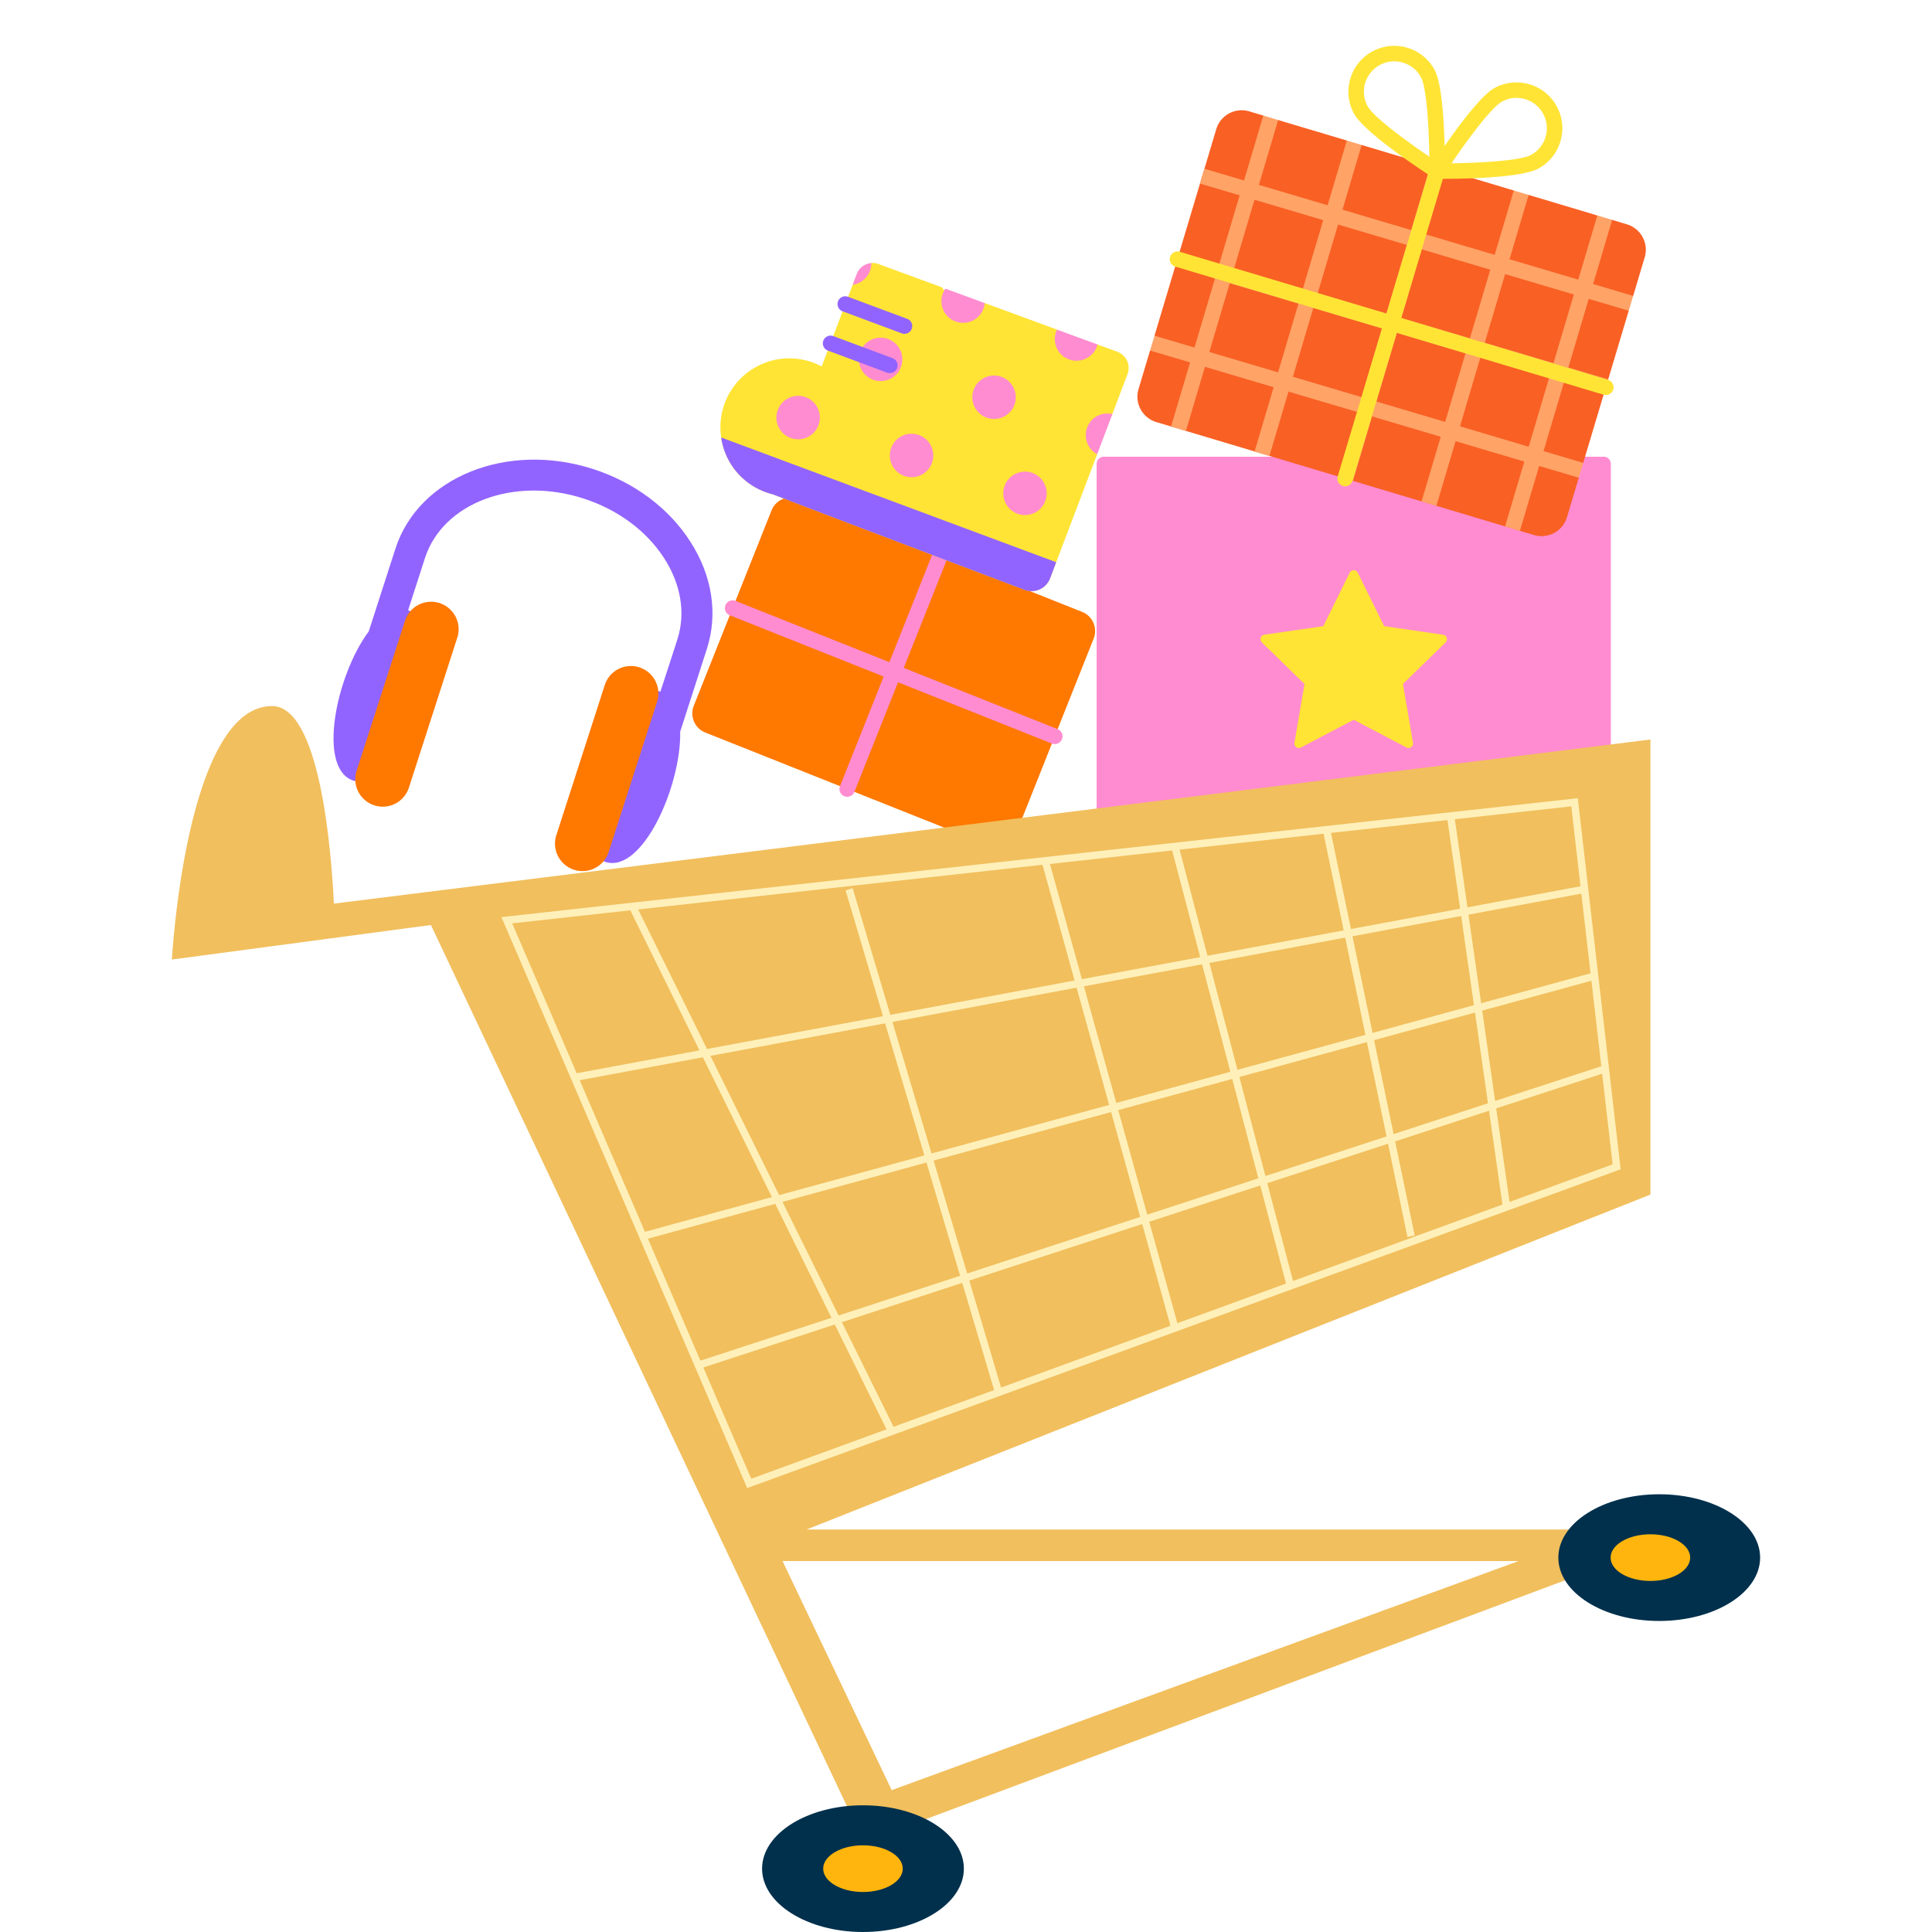 <svg width="360" height="360" fill="none" xmlns="http://www.w3.org/2000/svg"><path d="M131.415 136.494l52.902 21.056a3.832 3.832 0 004.979-2.143l14.491-36.408a3.832 3.832 0 00-2.144-4.978l-52.901-21.057a3.833 3.833 0 00-4.978 2.144l-14.492 36.408a3.83 3.83 0 00.889 4.164c.36.351.787.628 1.254.814z" fill="#FF7800"/><path d="M135.176 112.777a1.448 1.448 0 01.77-.793 1.434 1.434 0 011.106-.013l28.67 11.412 8.129-20.425a1.441 1.441 0 011.321-.911c.19-.002.378.034.554.105a1.437 1.437 0 01.91 1.321c.002.19-.033.378-.103.554l-8.129 20.423 28.67 11.412a1.448 1.448 0 01.792.771 1.437 1.437 0 01-.292 1.577 1.433 1.433 0 01-1.015.437 1.445 1.445 0 01-.554-.103l-28.669-11.411-8.129 20.424a1.448 1.448 0 01-.77.792 1.457 1.457 0 01-.551.118 1.457 1.457 0 01-1.027-.409 1.449 1.449 0 01-.334-1.569l8.129-20.423-28.671-11.413a1.443 1.443 0 01-.807-1.876zm69.166-26.34v65.32a6.064 6.064 0 006.066 6.066h83.68a6.064 6.064 0 006.066-6.066v-65.32a1.321 1.321 0 00-.389-.945 1.321 1.321 0 00-.945-.389h-93.158c-.728 0-1.32.593-1.32 1.335z" fill="#FF8CD0"/><path d="M252.247 134.117l9.824 5.165a.842.842 0 001.222-.888l-1.877-10.939 7.948-7.748a.842.842 0 00-.467-1.436l-10.983-1.596-4.912-9.952a.843.843 0 00-1.511 0l-4.912 9.952-10.983 1.596a.842.842 0 00-.467 1.436l7.948 7.748-1.876 10.939a.842.842 0 001.221.888l9.825-5.165zM134.388 81.519c.052.489.164 1 .296 1.501 1.268 4.696 4.978 8.054 9.394 9.112-.023.06 46.804 17.781 46.804 17.781a3.711 3.711 0 004.797-2.17l1.127-2.982 2.505-6.592 5.127-13.532.359-4.6 2.474-2.878 2.834-7.482a3.207 3.207 0 00-1.885-4.12l-3.718-1.367-4.27-.13-3.276-2.643-13.472-4.95-5.243.861-2.731-3.79-11.794-4.334c-1.648-.614-2.481.205-3.089 1.84l-1.746 2.02-4.207 11.107-1.564 4.11a12.905 12.905 0 00-9.39-1.066 13.102 13.102 0 00-4.275 2.077c-3.764 2.77-5.796 7.46-5.057 12.227z" fill="#FFE435"/><path d="M204.447 84.64l.722-1.92 2.108-5.559a4.004 4.004 0 00-4.75 2.643 4.033 4.033 0 001.92 4.837zm-23.059-11.898a4.06 4.06 0 00.218 3.089 4.047 4.047 0 10-.218-3.09zm17.919-5.731a4.05 4.05 0 005.126-2.555c.03-.09.054-.182.072-.275l-7.551-2.758a4.574 4.574 0 00-.202.477 4.044 4.044 0 002.555 5.111zm-12.153 23.636a4.059 4.059 0 00-.199 1.566 4.059 4.059 0 002.754 3.553 4.052 4.052 0 003.089-.217 4.035 4.035 0 002.031-2.338 4.04 4.04 0 00-.218-3.089 4.044 4.044 0 00-6.674-.846 4.03 4.03 0 00-.783 1.371zm-26.902-24.966a4.047 4.047 0 107.677 2.565 4.047 4.047 0 00-7.677-2.565zm17.932-5.73a4.04 4.04 0 005.111-2.556c.102-.303.174-.606.188-.923l-7.321-2.686a3.83 3.83 0 00-.534 1.054 4.032 4.032 0 002.556 5.111zm-19.305-6.887a4.051 4.051 0 003.278-2.73 4.22 4.22 0 00.216-1.313 3.171 3.171 0 00-2.743 2.05l-.751 1.993zm7.139 30.523a4.059 4.059 0 00-.199 1.566 4.047 4.047 0 107.656-2.091 4.044 4.044 0 00-7.457.525zm-21.136-7.062a4.04 4.04 0 00.218 3.09 4.043 4.043 0 006.674.846 4.03 4.03 0 00.981-2.938 4.045 4.045 0 00-7.873-.998z" fill="#FF8CD0"/><path d="M134.389 81.519c.052.489.164 1 .296 1.501 1.268 4.696 4.978 8.054 9.393 9.112-.022.06 46.805 17.781 46.805 17.781a3.71 3.71 0 004.796-2.17l1.128-2.982-62.418-23.242zm31.419-11.987a1.443 1.443 0 00.504-2.797l-11.036-4.11a1.45 1.45 0 00-1.857.85 1.443 1.443 0 00.85 1.857l11.036 4.11c.161.06.332.09.503.09zm2.729-7.328a1.446 1.446 0 001.353-.94 1.443 1.443 0 00-.85-1.857l-11.036-4.11a1.45 1.45 0 00-1.857.85 1.448 1.448 0 00.85 1.857l11.037 4.11c.161.06.331.09.503.09z" fill="#9264FF"/><path d="M307.527 137.796L62.215 168.373c-.496-10.261-2.661-36.88-11.571-36.811-12.22.096-16.633 27.488-18.028 40.508-.44 4.068-.593 6.73-.593 6.73l48.274-6.44 80.686 170.915 140.256-52.397v-5.875H150.294l157.233-62.411v-84.796zm-24.563 153.082l-116.809 42.688-20.343-42.688h137.152z" fill="#F1BF5D"/><path d="M293.998 148.731L93.434 170.89l45.539 105.795.257.599 162.754-59.402-7.986-69.151zm-64.741 50.978l-21.254 5.81-6.033-21.736 22.021-4.102 5.266 20.028zm-3.907-20.281l25.308-4.716 3.767 18.116-23.838 6.518-5.237-19.918zm-18.677 26.455l-33.097 9.047-7.282-24.501 34.316-6.393 6.063 21.847zm.369 1.329l5.424 19.542-32.245 10.538-6.252-21.038 33.073-9.042zm1.329-.363l21.238-5.805 4.869 18.517-20.7 6.764-5.407-19.476zm22.567-6.169l23.769-6.498 3.656 17.573-22.573 7.377-4.852-18.452zm25.101-6.862l18.807-5.141 2.418 16.901-17.583 5.746-3.642-17.506zm20.149-5.508l20.35-5.563 1.84 15.931-19.783 6.466-2.407-16.834zm-.197-1.376l-2.36-16.5 21.032-3.918 1.714 14.846-20.386 5.572zm-1.342.367l-18.891 5.164-3.744-18.004 20.259-3.775 2.376 16.615zm-22.916-14.192l-3.724-17.909 21.706-2.398 2.363 16.517-20.345 3.79zm-1.356.253l-25.379 4.728-5.199-19.773 26.834-2.964 3.744 18.009zm-26.738 4.981l-22.039 4.106-5.958-21.463 22.772-2.516 5.225 19.873zm-23.4 4.359l-34.34 6.397-7.012-23.594-1.323.393 6.97 23.456-32.792 6.108-12.833-25.998 75.344-8.326 5.986 21.564zm-35.308 7.981l7.314 24.612-27.059 7.397-12.808-25.945 32.553-6.064zm-21.1 32.378l-23.654 6.467-12.157-28.243 22.95-4.275 12.861 26.051zm.623 1.261l10.482 21.233-24.425 7.982-9.783-22.729 23.726-6.486zm1.353-.37l26.831-7.335 6.271 21.103-22.65 7.402-10.452-21.17zm33.496 15.091l5.937 19.978-18.741 6.841-9.622-19.491 22.426-7.328zm1.312-.429l32.221-10.529 5.259 18.946-31.556 11.517-5.924-19.934zm33.533-10.959l20.68-6.758 4.806 18.272-20.24 7.387-5.246-18.901zm21.993-7.187l22.503-7.354 3.616 17.379 1.35-.281-3.645-17.529 17.498-5.718 2.499 17.486-39.028 14.244-4.793-18.227zm42.652-13.938l19.747-6.454 1.949 16.882-19.201 7.008-2.495-17.436zm15.711-41.388l-21.068 3.924-2.348-16.416 21.698-2.398 1.718 14.89zm-177.053 4.483l12.885 26.1-22.875 4.261-12.023-27.929 22.013-2.432zm13.608 85.183l24.493-8.004 9.643 19.534-25.213 9.202-8.923-20.732z" fill="#FFF0BA"/><path d="M179.602 348.195c0 6.52-8.417 11.805-18.8 11.805-10.382 0-18.8-5.285-18.8-11.805s8.418-11.805 18.8-11.805c10.383-.001 18.8 5.284 18.8 11.805zm148.371-57.956c0 6.521-8.417 11.806-18.8 11.806-10.383 0-18.8-5.285-18.8-11.806 0-6.52 8.418-11.804 18.8-11.804 10.383-.001 18.8 5.284 18.8 11.804z" fill="#00304C"/><path d="M160.802 352.545c4.095 0 7.414-1.948 7.414-4.35 0-2.402-3.319-4.349-7.414-4.349-4.094 0-7.413 1.947-7.413 4.349s3.319 4.35 7.413 4.35zm146.725-57.956c4.095 0 7.414-1.947 7.414-4.35 0-2.402-3.319-4.349-7.414-4.349-4.094 0-7.414 1.947-7.414 4.349 0 2.403 3.32 4.35 7.414 4.35z" fill="#FFB50D"/><path d="M215.467 78.65l70.362 21.044a4.945 4.945 0 006.154-3.32l2.2-7.358-.548-1.69 1.376-1.076 8.477-28.344-.41-1.626 1.238-1.14 2.15-7.19a4.944 4.944 0 00-3.32-6.153l-2.746-.821-1.843.574-.924-1.402-12.795-3.827-1.778.491-.989-1.318-28.344-8.478-1.694.452-1.072-1.28-12.795-3.826-1.782.37-.985-1.197-2.614-.782a4.943 4.943 0 00-6.153 3.32L215.123 62.55l.723 1.698-1.55 1.069-2.148 7.18a4.947 4.947 0 001.615 5.25c.503.41 1.082.716 1.704.902z" fill="#F96024"/><path d="M215.127 62.553l7.447 2.21 3.799-12.805-3.339-2.489-4.081.288.821-2.768 3.462 2.038 3.957.162 3.795-12.79-7.392-2.193.835-2.764 7.377 2.188 3.589-12.098 2.765.835-3.585 12.085 12.805 3.798 3.576-12.056 2.769.821-3.577 12.057 12.804 3.798 3.569-12.03 2.764.836-3.564 12.015 12.79 3.794 3.556-11.987 2.769.821-3.556 11.987 12.804 3.799 3.548-11.96 2.764.835-3.544 11.946 7.461 2.213-.835 2.765-7.447-2.21-3.794 12.79 7.419 2.202-.821 2.768-7.42-2.2-3.798 12.803 7.392 2.193-.835 2.765-7.378-2.189-3.588 12.098-2.765-.835 3.585-12.084-12.804-3.798-3.577 12.057-2.764-.835 3.572-12.043-12.79-3.794-3.564 12.015-2.769-.821 3.564-12.015-12.804-3.799-3.556 11.988-2.764-.835 3.552-11.973-12.804-3.799-3.544 11.947-2.765-.835 3.54-11.932-7.461-2.213.835-2.767zm56.92 16.885l12.804 3.798 3.798-12.804-12.804-3.798-3.798 12.804zm4.619-15.573l12.804 3.799 3.794-12.79-12.804-3.799-3.794 12.79zm-20.178 10.958l12.791 3.794 3.798-12.804-12.79-3.794-3.799 12.804zm4.62-15.573l12.79 3.794 3.794-12.79-12.79-3.794-3.794 12.79zm-20.193 10.953L253.719 74l3.799-12.804-12.804-3.798-3.799 12.804zm4.62-15.573l12.804 3.799 3.794-12.79-12.804-3.799-3.794 12.79zm-20.192 10.953l12.804 3.799 3.798-12.804-12.804-3.799-3.798 12.804zm4.619-15.572l12.804 3.798 3.795-12.79-12.804-3.798-3.795 12.79z" fill="#FFA367"/><path d="M219.803 46.902l38.535 11.525 7.754-25.928c-3.071-2.024-12.071-8.134-13.807-11.353a8.492 8.492 0 01-.667-6.504 8.496 8.496 0 014.128-5.071 8.497 8.497 0 016.506-.667 8.493 8.493 0 015.07 4.128c1.33 2.464 1.738 9.402 1.859 14.177 2.723-3.924 6.873-9.5 9.337-10.829 4.147-2.238 9.341-.683 11.576 3.463a8.495 8.495 0 01.666 6.506 8.49 8.49 0 01-4.13 5.072c-3.218 1.735-14.092 1.901-17.771 1.907l-7.755 25.927 38.533 11.525a1.443 1.443 0 11-.823 2.768l-38.538-11.526-8.244 27.565a1.432 1.432 0 01-.697.857 1.446 1.446 0 01-1.597-.15 1.444 1.444 0 01-.473-1.534l8.245-27.565-38.534-11.525a1.447 1.447 0 01-.945-1.79 1.449 1.449 0 011.772-.978zm44.978-32.499a5.625 5.625 0 00-3.369-2.736 5.622 5.622 0 00-4.295.445 5.627 5.627 0 00-2.732 3.356 5.616 5.616 0 00.441 4.308c1.047 1.94 6.912 6.307 11.507 9.415-.073-5.546-.504-12.848-1.552-14.788zm20.479 14.475a5.621 5.621 0 002.734-3.358 5.634 5.634 0 00-.442-4.308 5.627 5.627 0 00-3.37-2.736 5.62 5.62 0 00-4.294.445c-1.94 1.047-6.307 6.912-9.414 11.507 5.546-.073 12.846-.504 14.786-1.55z" fill="#FFE435"/><path d="M110.501 87.393c7.647 2.465 14.071 7.24 18.083 13.452 4.134 6.392 5.243 13.53 3.123 20.097l-4.963 15.389c.216 10.145-7.074 26.488-13.929 24.277-9.358-3.019.857-34.76 10.238-31.733.024.011 3.157-9.705 3.157-9.705 1.578-4.887.698-10.281-2.476-15.19-3.294-5.088-8.619-9.032-15.006-11.091-12.966-4.182-26.22.802-29.546 11.109l-3.135 9.718c9.427 3.036-.832 34.762-10.19 31.743-6.841-2.207-3.235-19.664 2.847-27.791l4.982-15.442c4.304-13.339 20.82-19.993 36.815-14.833z" fill="#9264FF"/><path d="M106.965 162.069a5.119 5.119 0 006.443-3.301l9.05-28.052a5.12 5.12 0 00-9.744-3.144l-9.049 28.053a5.12 5.12 0 003.3 6.444zM69.75 150.064a5.12 5.12 0 01-3.3-6.444l9.05-28.053a5.12 5.12 0 019.743 3.143l-9.05 28.053a5.12 5.12 0 01-6.443 3.301z" fill="#FF7800"/></svg>